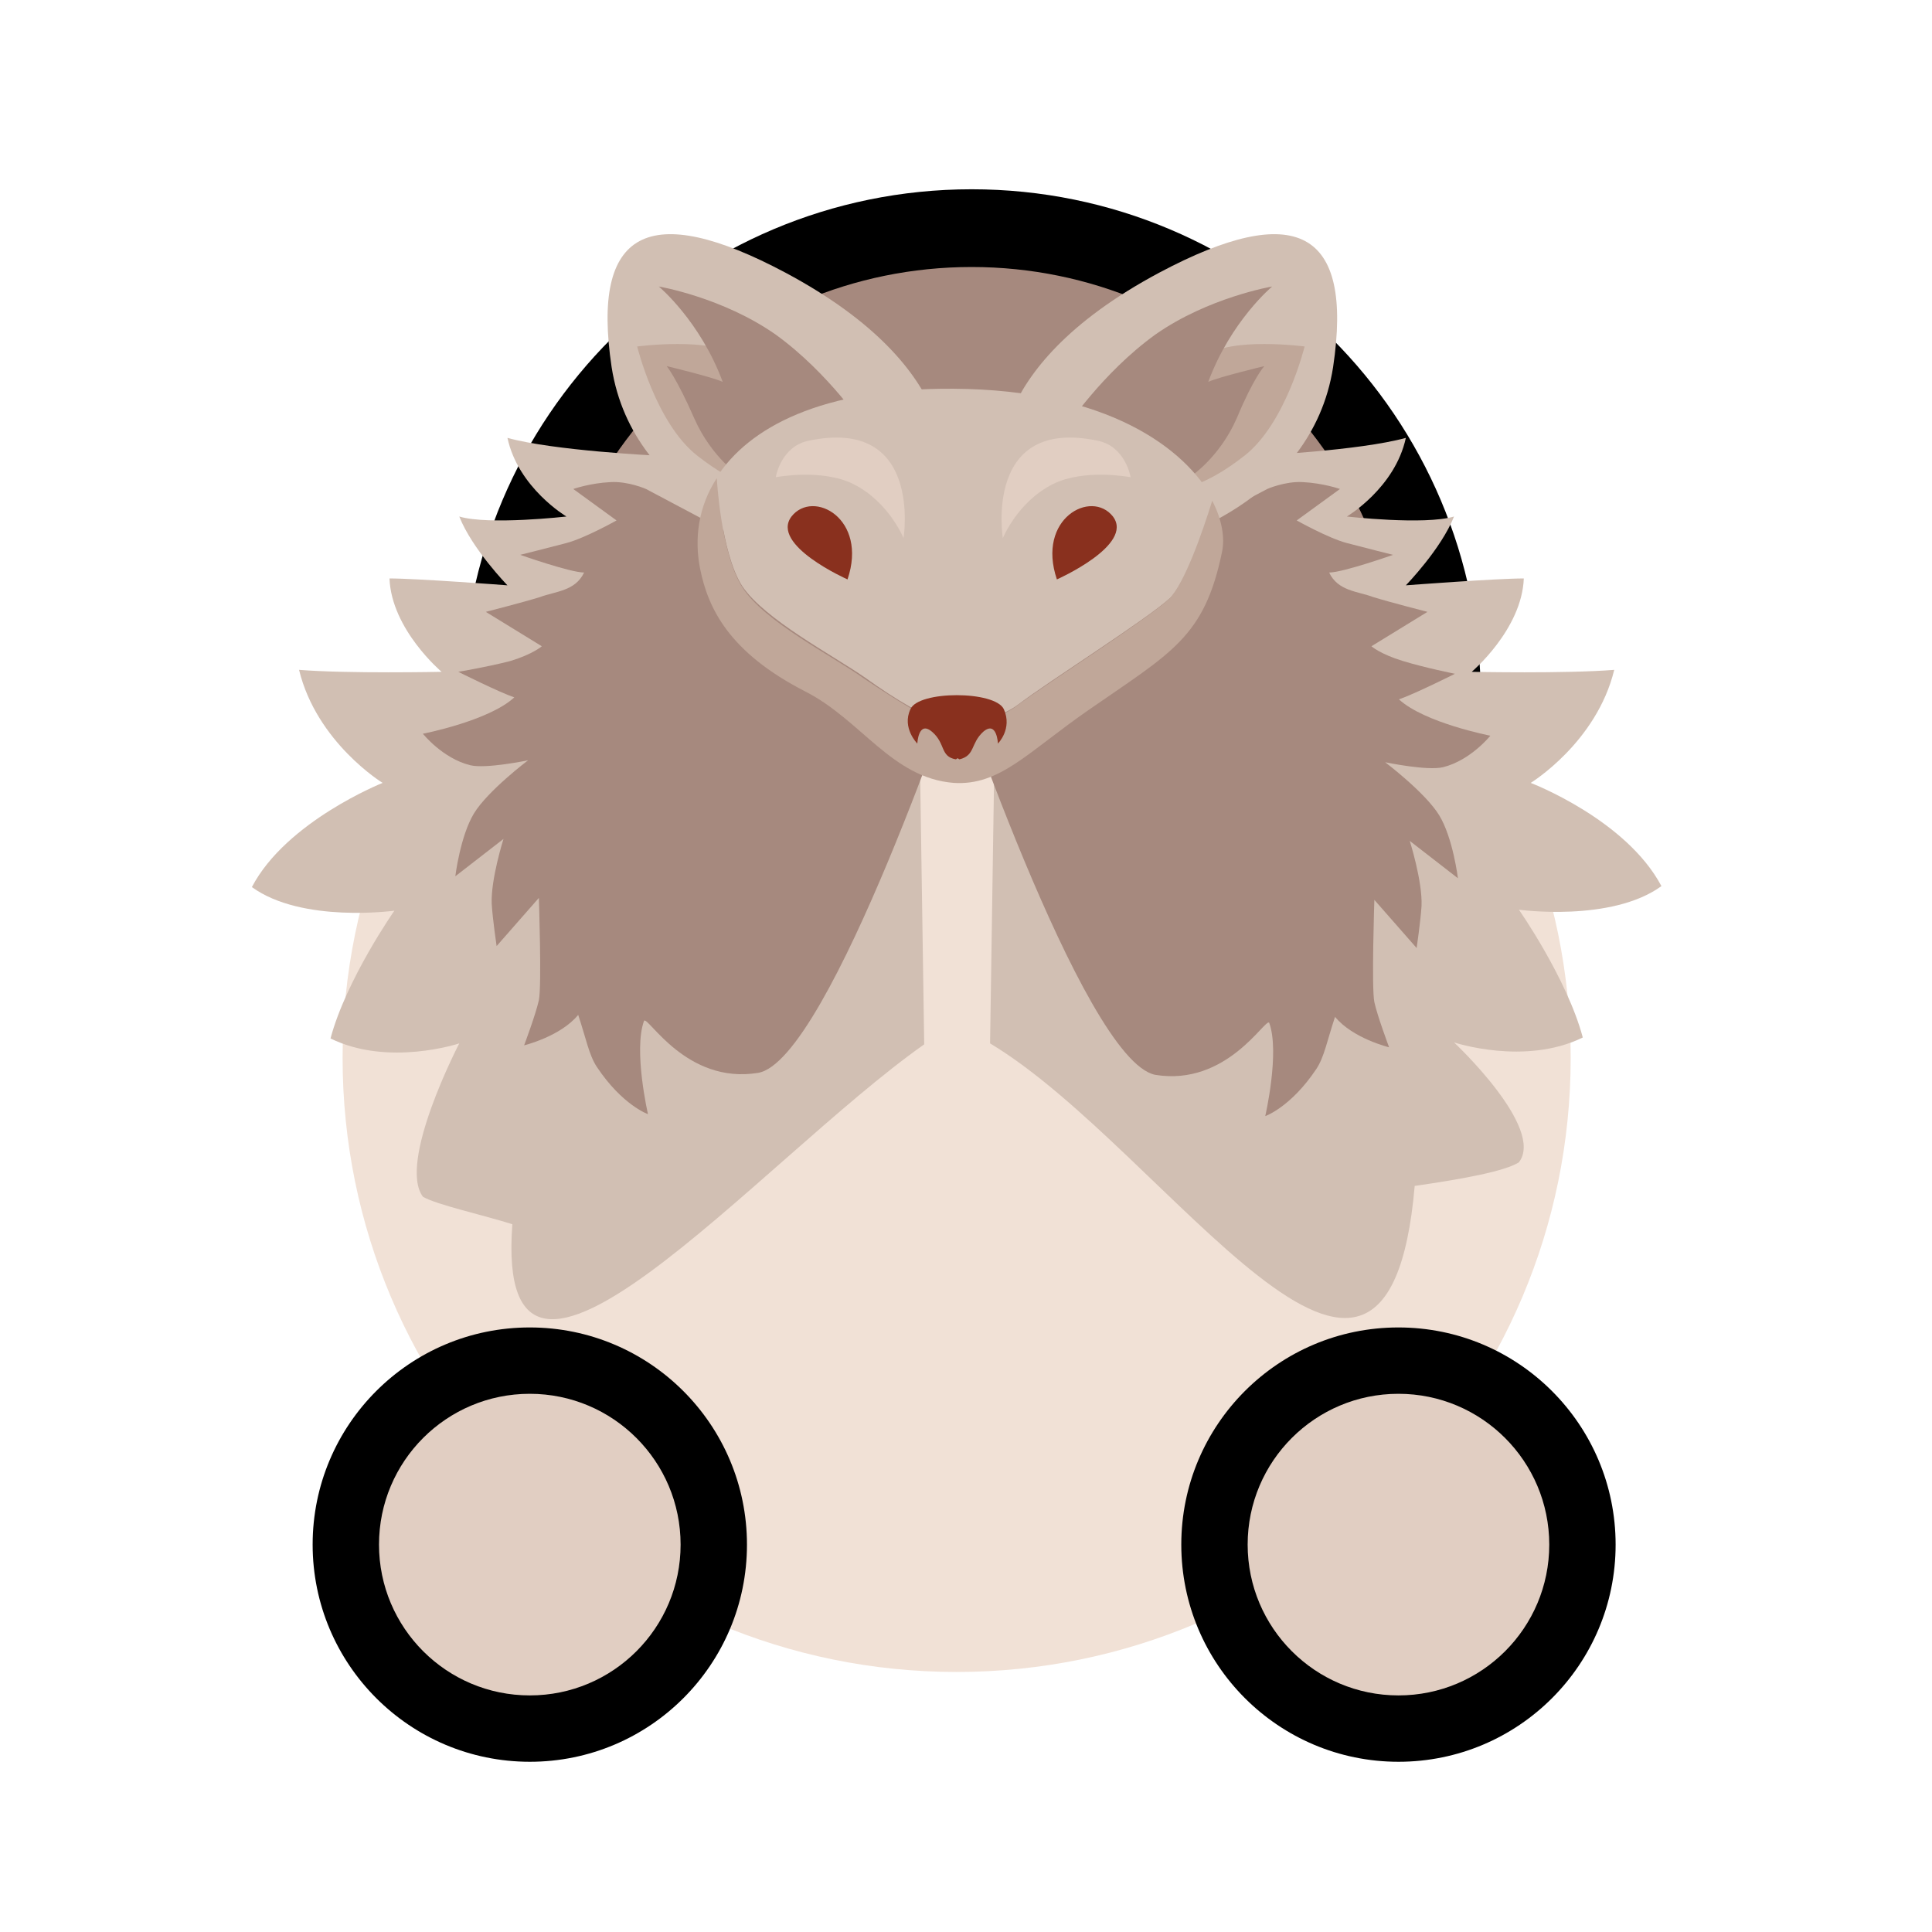<svg width="129" height="129" viewBox="0 0 129 129" fill="none" xmlns="http://www.w3.org/2000/svg">
<path d="M32.875 47.139C32.875 64.536 46.978 78.638 64.375 78.638C81.772 78.637 95.875 64.534 95.875 47.137C95.875 29.74 81.772 15.637 64.375 15.638C46.978 15.638 32.875 29.742 32.875 47.139Z" fill="#A6897E"/>
<path fill-rule="evenodd" clip-rule="evenodd" d="M64.875 12.638C83.653 12.637 98.875 27.859 98.875 46.637C98.875 65.414 83.653 80.637 64.875 80.638C46.097 80.639 30.875 65.417 30.875 46.639C30.875 27.861 46.097 12.639 64.875 12.638ZM93.685 46.637C93.685 30.726 80.786 17.828 64.875 17.828C48.964 17.829 36.065 30.728 36.065 46.639C36.065 62.55 48.964 75.448 64.875 75.448C80.786 75.447 93.685 62.548 93.685 46.637Z" fill="black"/>
<path d="M63.875 29.637C86.519 29.637 104.875 48.005 104.875 70.637C104.875 93.268 86.519 111.637 63.875 111.637C41.231 111.637 22.875 93.268 22.875 70.637C22.875 48.005 41.231 29.637 63.875 29.637Z" fill="#F1E1D6"/>
<path d="M43.792 30.419C43.792 30.419 36.967 30.09 33.882 29.237C34.604 32.584 37.82 34.488 37.82 34.488C37.82 34.488 32.635 35.078 30.666 34.488C31.519 36.654 33.882 39.082 33.882 39.082C33.882 39.082 27.844 38.623 26.006 38.623C26.137 42.035 29.485 44.858 29.485 44.858C29.485 44.858 23.25 44.989 19.968 44.726C21.149 49.583 25.547 52.274 25.547 52.274C25.547 52.274 19.115 54.834 16.818 59.231C20.165 61.66 26.334 60.806 26.334 60.806C26.334 60.806 23.118 65.4 22.068 69.338C25.941 71.242 30.666 69.667 30.666 69.667C30.666 69.667 26.531 77.608 28.238 79.905C29.091 80.43 32.372 81.152 34.21 81.743C32.958 98.579 50.783 77.42 61.71 69.732L61.185 35.013L43.792 30.419Z" fill="#D1BFB3"/>
<path d="M83.959 30.419C83.959 30.419 90.785 30.09 93.869 29.237C93.147 32.584 89.931 34.488 89.931 34.488C89.931 34.488 95.116 35.078 97.085 34.488C96.232 36.654 93.869 39.082 93.869 39.082C93.869 39.082 99.907 38.623 101.745 38.623C101.614 42.035 98.267 44.858 98.267 44.858C98.267 44.858 104.502 44.989 107.783 44.726C106.602 49.583 102.205 52.274 102.205 52.274C102.205 52.274 108.571 54.703 110.934 59.166C107.586 61.594 101.417 60.741 101.417 60.741C101.417 60.741 104.633 65.335 105.683 69.273C101.811 71.176 97.085 69.601 97.085 69.601C97.085 69.601 103.189 75.311 101.417 77.608C100.498 78.199 97.676 78.724 94.46 79.183C92.58 100.807 77.912 76.75 66.107 69.667L66.632 34.947L83.959 30.419Z" fill="#D1BFB3"/>
<path d="M43.135 32.65C43.135 32.65 41.953 32.125 40.772 32.19C39.394 32.256 38.278 32.65 38.278 32.65L41.166 34.75C41.166 34.75 39.066 35.931 37.819 36.259C36.572 36.588 34.734 37.047 34.734 37.047C34.734 37.047 38.081 38.228 39 38.228C38.409 39.475 37.097 39.475 36.047 39.869C34.996 40.197 32.437 40.854 32.437 40.854L36.178 43.151C36.178 43.151 35.587 43.676 34.078 44.135C32.568 44.529 30.599 44.857 30.599 44.857C30.599 44.857 33.356 46.236 34.34 46.564C32.634 48.139 28.236 48.992 28.236 48.992C28.236 48.992 29.549 50.633 31.387 51.092C32.437 51.355 35.259 50.764 35.259 50.764C35.259 50.764 32.568 52.799 31.649 54.308C30.73 55.818 30.402 58.509 30.402 58.509L33.618 56.015C33.618 56.015 32.765 58.706 32.831 60.346C32.896 61.397 33.159 63.169 33.159 63.169L35.981 59.953C35.981 59.953 36.178 65.859 35.981 66.778C35.784 67.697 34.996 69.797 34.996 69.797C34.996 69.797 37.425 69.207 38.606 67.763C39.131 69.338 39.328 70.454 39.853 71.241C41.56 73.801 43.266 74.392 43.266 74.392C43.266 74.392 42.282 70.126 43.004 68.157C43.266 67.828 45.826 72.423 50.617 71.635C55.408 70.847 64.4 43.938 64.4 43.938L43.135 32.65Z" fill="#A6897E"/>
<path d="M84.613 32.65C84.613 32.65 85.794 32.125 86.975 32.19C88.354 32.256 89.469 32.65 89.469 32.65L86.582 34.75C86.582 34.75 88.682 35.931 89.929 36.259C91.176 36.588 93.013 37.047 93.013 37.047C93.013 37.047 89.666 38.228 88.747 38.228C89.338 39.475 90.651 39.475 91.701 39.869C92.751 40.197 95.311 40.854 95.311 40.854L91.57 43.151C91.57 43.151 92.16 43.676 93.67 44.135C95.179 44.595 97.148 44.989 97.148 44.989C97.148 44.989 94.392 46.367 93.407 46.695C95.114 48.27 99.511 49.123 99.511 49.123C99.511 49.123 98.198 50.764 96.361 51.224C95.311 51.486 92.488 50.895 92.488 50.895C92.488 50.895 95.179 52.93 96.098 54.44C97.017 55.949 97.345 58.64 97.345 58.64L94.129 56.146C94.129 56.146 94.983 58.837 94.917 60.478C94.851 61.528 94.589 63.3 94.589 63.3L91.766 60.084C91.766 60.084 91.57 65.991 91.766 66.91C91.963 67.828 92.751 69.929 92.751 69.929C92.751 69.929 90.323 69.338 89.141 67.894C88.616 69.469 88.419 70.585 87.894 71.373C86.188 73.932 84.481 74.523 84.481 74.523C84.481 74.523 85.466 70.257 84.744 68.288C84.481 67.96 81.922 72.554 77.131 71.766C72.274 70.782 63.282 43.873 63.282 43.873L84.613 32.65Z" fill="#A6897E"/>
<path d="M52.455 36.26C52.455 36.26 42.282 33.766 40.838 24.512C39.459 15.323 43.332 13.354 52.455 18.211C64.728 24.774 62.956 31.863 62.956 31.863L52.455 36.26Z" fill="#D1BFB3"/>
<path d="M77.394 36.26C77.394 36.26 87.567 33.766 89.011 24.512C90.389 15.323 86.517 13.354 77.394 18.211C65.121 24.774 66.893 31.863 66.893 31.863L77.394 36.26Z" fill="#D1BFB3"/>
<path d="M42.545 23.134C42.545 23.134 43.792 28.253 46.548 30.419C49.305 32.585 50.815 32.585 50.815 32.585L53.374 28.909C53.374 28.909 50.88 25.168 49.174 23.79C47.533 22.477 42.545 23.134 42.545 23.134Z" fill="#C0A799"/>
<path d="M87.109 23.134C87.109 23.134 85.862 28.253 83.105 30.419C80.349 32.585 78.839 32.585 78.839 32.585L76.279 28.909C76.279 28.909 78.773 25.168 80.48 23.79C82.121 22.477 87.109 23.134 87.109 23.134Z" fill="#C0A799"/>
<path d="M49.502 31.863C49.502 31.863 47.533 30.616 46.352 27.925C45.171 25.234 44.514 24.446 44.514 24.446C44.514 24.446 47.533 25.168 48.255 25.496C46.746 21.427 43.989 19.13 43.989 19.13C43.989 19.13 48.255 19.852 51.8 22.346C55.344 24.905 57.772 28.581 57.772 28.581L49.502 31.863Z" fill="#A6897E"/>
<path d="M79.429 31.863C79.429 31.863 81.398 30.616 82.579 27.925C83.695 25.234 84.417 24.446 84.417 24.446C84.417 24.446 81.398 25.168 80.676 25.496C82.185 21.427 84.942 19.13 84.942 19.13C84.942 19.13 80.676 19.852 77.132 22.346C73.588 24.905 71.159 28.581 71.159 28.581L79.429 31.863Z" fill="#A6897E"/>
<path d="M57.771 45.252C59.871 46.762 61.906 47.943 62.693 48.009C63.481 48.074 65.975 48.534 68.009 47.024C69.978 45.515 76.541 41.38 78.117 39.936C79.167 38.951 80.348 35.473 81.004 33.373C79.167 29.96 73.982 26.022 63.678 25.956C54.817 25.891 49.961 28.581 47.86 31.863C47.86 31.863 48.123 36.917 49.567 39.148C51.076 41.38 55.605 43.742 57.771 45.252Z" fill="#D1BFB3"/>
<path d="M46.745 37.966C47.27 40.591 48.649 43.545 53.768 46.17C57.509 48.073 59.544 51.946 63.678 52.274C66.763 52.471 68.601 50.239 72.67 47.417C78.249 43.545 80.415 42.56 81.596 36.85C81.793 35.931 81.596 34.684 80.94 33.437C80.283 35.538 79.102 38.95 78.052 40.001C76.477 41.444 69.979 45.579 67.945 47.089C65.976 48.598 63.416 48.139 62.628 48.073C61.841 48.008 59.872 46.761 57.706 45.317C55.606 43.807 51.011 41.51 49.568 39.213C48.124 36.981 47.861 31.928 47.861 31.928C46.614 33.831 46.352 35.997 46.745 37.966Z" fill="#C0A799"/>
<path d="M56.589 38.688C56.589 38.688 51.404 36.391 52.848 34.487C54.292 32.65 57.967 34.619 56.589 38.688Z" fill="#89301E"/>
<path d="M70.569 38.688C70.569 38.688 75.754 36.391 74.311 34.487C72.867 32.65 69.191 34.619 70.569 38.688Z" fill="#89301E"/>
<path d="M67.026 47.352C66.435 46.105 61.316 46.105 60.791 47.352C60.2 48.599 61.25 49.649 61.25 49.649C61.25 49.649 61.316 48.074 62.234 48.862C63.153 49.649 62.76 50.503 63.81 50.7C63.875 50.7 63.875 50.634 63.941 50.634C64.007 50.634 64.007 50.7 64.072 50.7C65.122 50.437 64.794 49.649 65.647 48.862C66.566 48.074 66.632 49.649 66.632 49.649C66.632 49.649 67.616 48.665 67.026 47.352Z" fill="#89301E"/>
<path d="M53.964 29.434C52.126 29.828 51.798 31.863 51.798 31.863C51.798 31.863 54.883 31.272 56.983 32.322C59.346 33.504 60.33 35.932 60.33 35.932C60.33 35.932 61.643 27.794 53.964 29.434Z" fill="#E1CEC2"/>
<path d="M73.326 29.434C75.163 29.828 75.491 31.863 75.491 31.863C75.491 31.863 72.407 31.272 70.306 32.322C67.944 33.504 66.959 35.932 66.959 35.932C66.959 35.932 65.647 27.794 73.326 29.434Z" fill="#E1CEC2"/>
<path d="M22.875 103.132C22.875 110.035 28.471 115.633 35.375 115.634C42.279 115.636 47.875 110.04 47.875 103.137C47.875 96.233 42.279 90.636 35.375 90.634C28.471 90.633 22.875 96.228 22.875 103.132Z" fill="#E1CEC2"/>
<path fill-rule="evenodd" clip-rule="evenodd" d="M35.375 88.634C43.383 88.635 49.875 95.129 49.875 103.137C49.875 111.145 43.383 117.635 35.375 117.634C27.367 117.632 20.875 111.139 20.875 103.131C20.875 95.123 27.367 88.632 35.375 88.634ZM45.444 103.136C45.444 97.575 40.936 93.065 35.375 93.064C29.814 93.063 25.306 97.57 25.306 103.132C25.306 108.693 29.814 113.202 35.375 113.203C40.936 113.204 45.444 108.697 45.444 103.136Z" fill="black"/>
<path d="M80.875 103.132C80.875 110.035 86.471 115.633 93.375 115.634C100.279 115.636 105.875 110.04 105.875 103.137C105.875 96.233 100.279 90.636 93.375 90.634C86.471 90.633 80.875 96.228 80.875 103.132Z" fill="#E1CEC2"/>
<path fill-rule="evenodd" clip-rule="evenodd" d="M93.375 88.634C101.383 88.635 107.875 95.129 107.875 103.137C107.875 111.145 101.383 117.635 93.375 117.634C85.367 117.632 78.875 111.139 78.875 103.131C78.875 95.123 85.367 88.632 93.375 88.634ZM103.444 103.136C103.444 97.575 98.936 93.065 93.375 93.064C87.814 93.063 83.306 97.57 83.306 103.132C83.306 108.693 87.814 113.202 93.375 113.203C98.936 113.204 103.444 108.697 103.444 103.136Z" fill="black"/>
</svg>
